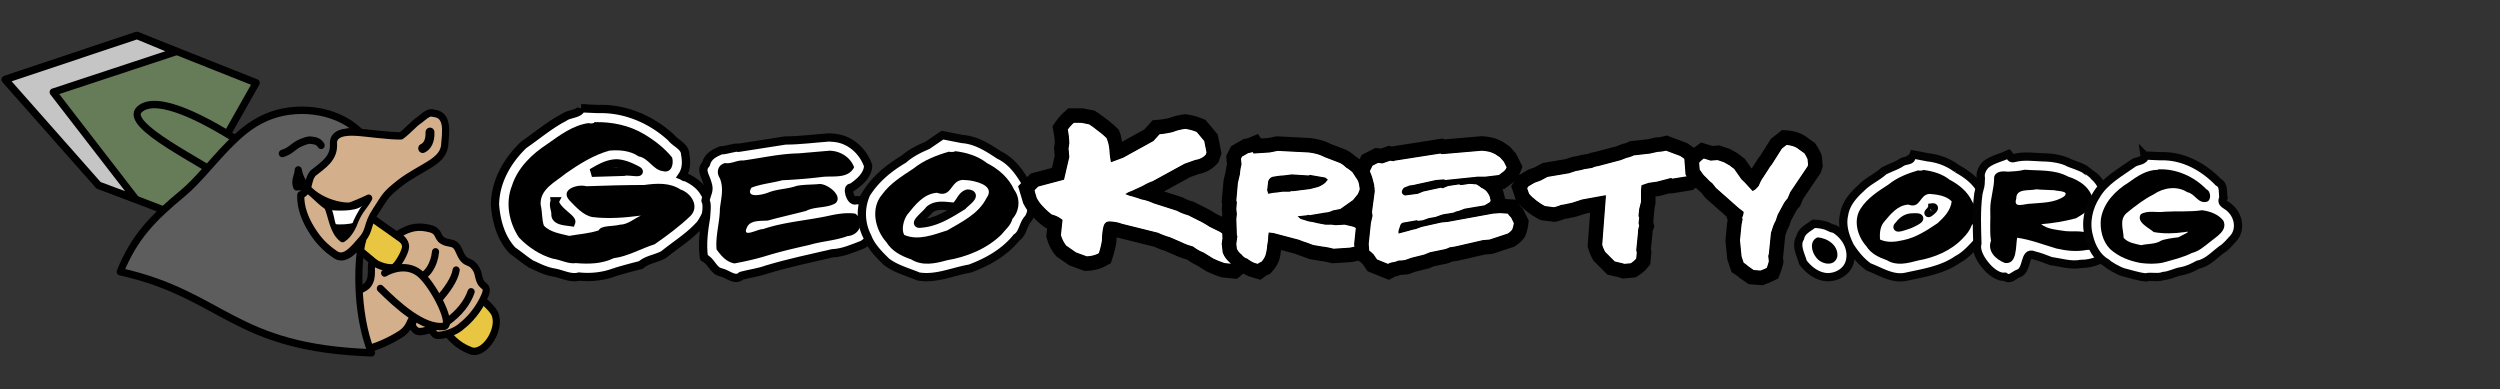 <svg xmlns="http://www.w3.org/2000/svg" width="1233.153" height="191.978" viewBox="0 0 326.272 50.794"><rect x="0" y="0" width="326.272" height="50.794" fill="#333333" stroke="none"/><defs><linearGradient id="a"><stop offset="0" stop-color="#520"/><stop offset="1" stop-color="#b6632c"/></linearGradient><linearGradient id="b"><stop offset="0" stop-color="#ff5959"/><stop offset="1" stop-color="#d90000"/></linearGradient><linearGradient id="c"><stop offset="0" stop-color="#f1dcc5"/><stop offset="1" stop-color="#e9b68b"/></linearGradient><pattern id="d" width="2" height="1" patternTransform="scale(10)" patternUnits="userSpaceOnUse"><path d="M0-.5h1v2H0z" style="fill:#fff"/></pattern></defs><path d="M152.353 228.829c-.312.279-.575.574-.788.886.123.664.189 1.259.197 1.784l-.099.69.099 1.094-.69 2.966-3.371.898-.493.492.296.985c.254.476.55.874.886 1.193.36.386.726.714 1.095.985a3.43 3.43 0 0 1 1.39.701l-.209 1.97a3.89 3.89 0 0 0 .701 1.39l1.28.886 1.39.504c.6-.022 1.125-.16 1.576-.406.197-.607.332-1.165.406-1.674.006-.68.074-1.275.197-1.784.115-.46.378-.69.788-.69.615.023 1.144.124 1.587.296l4.75 1.182c.566.262 1.091.46 1.575.59l1.39.603c.534.262 1.063.46 1.588.59.484.37.944.633 1.378.789l1.292.799c.55.254 1.042.451 1.477.59l.826.082c-.387-.344-.754-.723-.962-1.176l-.124-.275-.131-1.153.087-.646.012.023-.023-.721-.275-.191-1.39-.69a12.007 12.007 0 0 0-1.379-.787l-1.39-.701c-.582-.164-1.075-.361-1.477-.591l-3.076-.985a6.322 6.322 0 0 0-1.576-.504 15.717 15.717 0 0 0-1.587-.492l-.492-.197c.262-.189.525-.32.787-.394l1.49-.69a6.78 6.78 0 0 1 1.28-.602l4.158-2.276 1.39-.493c.583-.09 1.043-.32 1.38-.69l.098-.295-.296-1.488-.984-1.182a6.378 6.378 0 0 0-1.489-.406c-.64.09-1.169.225-1.587.406a11.39 11.39 0 0 1-1.773.295l-.799.887-3.95 2.178-1.588.59a10.14 10.14 0 0 1-.196-1.477 4.807 4.807 0 0 0-.394-1.685c-.402-.386-.8-.718-1.194-.997-.37-.303-.73-.566-1.083-.787l-.985-.197zm93.017 2.884-.611.481-1.298 2.048c-.19.23-.352.46-.484.69l-.886 1.358a7.335 7.335 0 0 0-.345.747 3.372 3.372 0 0 1-.54.553l-.276.136-.886-.964c-.19-.21-.374-.39-.55-.542l-.957-1.367-.62-.472-.738-.414-.825-.275-.898.07-.886-.278a4.15 4.15 0 0 0-.609.553l.07.895.48.68.542.542c.197.223.401.406.611.55l.481.611 3.012 2.668c.223.164.427.32.611.472a1.867 1.867 0 0 1-.205.758l.07.206-.14.678-.205 2.06.205 2.105.276.828c.236.15.442.308.62.472l.689.48.886.07c.302-.111.574-.226.817-.344.118-.309.21-.6.275-.875l-.078-.69.078-.274.278-2.737.263-.817c.105-.283.22-.534.345-.75l.275-.817.82-1.515c.15-.223.308-.427.472-.611l.344-.817 2.254-3.348.07-.214-.07-.739a4.732 4.732 0 0 0-.414-.758l-.678-.484a2.324 2.324 0 0 0-.69-.402 4.177 4.177 0 0 0-.955-.206zm-15.742.748c-.387.098-.748.15-1.083.156l-1.013.226-2.097.237c-.315.151-.627.257-.936.316l-.776.304-2.954.78c-.302.039-.56.116-.776.234l-1.014.16a7.003 7.003 0 0 1-1.083.234l-.936.307-2.798.472-.854.46-.857.316-.777.464-.159.238.238.698c.197.249.403.455.62.62.242.216.474.397.698.54.262.191.523.348.779.473l1.161.148c.341-.079.653-.18.936-.305a5.22 5.22 0 0 0 .854-.159c.354-.059.666-.136.936-.234l.935-.307 3.032-.55h.078v.237l-.472 6.221c.099.342.23.654.394.936l1.24 1.24 1.014.237.237.079.846-.079c.282-.184.519-.393.71-.623l.07-.776-.07-.315.225-2.254c.006-.348.06-.66.16-.935l-.082-.304.082-.858h-.082v-.237l.082-.777.234-.935v-1.24c.006-.354.034-.666.078-.935l.927-.307 1.092-.157 1.793-.472.226.078 1.853-.3-.153-.215-.16-2.076-.527-.362zm-24.03.012-5.04.434h-.217l-.148-.07-5.975.936-.148.07-.432-.07-1.005.354-.582-.067-.718.362-.353.718.283.721.058.214c.04.122.07.244.095.368l.134.498v.287l.07.07-.04.153.023.11-.012.034h.028v.205l-.357 2.668.07.504-.214.944-.287 2.737.07.857c.222.164.415.333.579.51l.434.64 1.437.582c.203-.112.419-.185.648-.218.256-.039.499-.112.721-.217.315 0 .604-.022.866-.07l.788-.283 1.732-.434.719-.296 1.732-.353c.327-.065.614-.164.857-.295.321-.034.61-.08.866-.14l3.455-.796.866-.07 2.384-.787c.23-.15.42-.32.57-.51.112-.288.185-.574.218-.857l-.365-.73a2.902 2.902 0 0 1-.423-.5l-1.013-.07-.936.07-5.908 1.083-.788.07-2.598.578-.788.287c-.322.06-.61.132-.866.218l-1.367.362v-.362l.214-.652c.079-.262.248-.405.504-.431l1.654-.287.214.07.582-.07.788-.284.866-.148.796-.287c.289-.078.552-.128.788-.148l.8-.139c.21-.111.423-.182.64-.214l.796-.295 2.59-.435.718-.431.077-.209-.147-.579a2.96 2.96 0 0 0-.432-.652 2.252 2.252 0 0 0-.651-.431 3.466 3.466 0 0 0-.64-.435l-.866-.069-1.014.148h-.217l-.137-.078-1.448.217-.718.295-.217-.078-2.303.502-.718.295-1.654.217a.548.548 0 0 1-.434-.434.964.964 0 0 1 .287-.58l.718-.286c.328-.034.617-.082.866-.148l2.598-.57 1.005-.079.218.078 4.173-.431h1.014l1.793-.217.579-.434c.197-.151.342-.341.434-.571l-.365-.727-.5-.573-.652-.432a4.637 4.637 0 0 0-.719-.287 6.339 6.339 0 0 0-1.005-.147zm-26.649.022-1.022.206-2.117.139-.14-.206a1.76 1.76 0 0 1-.538.136l-.828.472-.14.278.07.747a5.85 5.85 0 0 0-.196 1.231l-.276 1.162-.205 2.322.07.206-.07.886.07.681-.07.62.07 2.117.066.127-.136 1.022.07.623c.144.315.345.564.607.747.217.296.47.478.76.55.282.23.577.411.885.542l.472.14a2.16 2.16 0 0 1 .484-.276c.262-.289.443-.584.542-.886.124-.46.192-.87.205-1.231.092-.46.14-.87.14-1.231l.066-.472.611.07 3.348.883c.335.144.651.26.953.344l.898.336 1.22.206c.472.059.859.13 1.16.208l.276.07 2.117-.14.594-.118-.028-.377.217-2.074-.298-.159-1.161-.275-1.162.07-.553-.07h-.817l-1.092-.206a6.86 6.86 0 0 0-1.025-.205l-1.092-.336-.402-.345 1.289-.139.069-.066.206.066 2.047-.344c.374-.028.694-.113.956-.264l1.023-.208 1.645-1.162.61-.747c.119-.224.205-.442.264-.654v-.102l-.058-.336a1.615 1.615 0 0 0-.023-.193l-.09-.333a1.757 1.757 0 0 0-.23-.43l-.542-.827a4.77 4.77 0 0 0-.817-.609 3.2 3.2 0 0 0-.825-.61l-1.981-.76a5.002 5.002 0 0 0-1.023-.402 7.457 7.457 0 0 0-1.092-.209zm1.842 3.073 2.187.136.206-.07 1.978.345.344.267-.344.414c-.322.256-.64.439-.956.55l-1.022.266-2.187.276h-.275l-.206.069h-.956c-.453.079-.84.126-1.161.139l-.678.136-.139-.48.14-1.165c.15-.387.422-.589.816-.608.46-.085.846-.133 1.161-.14zm-1.735.33-.886.18.154-.013c.168-.006.451-.045.756-.09zm.539 7.921c-.017.11-.034.22-.045.328l.04-.255zm-.124 1.098c0 .012-.006.022-.006.034a7.039 7.039 0 0 0-.017.136z" style="display:inline;opacity:.824;mix-blend-mode:normal;fill:#fff;fill-opacity:1;stroke-width:.057" transform="translate(-12.206 -212.8)"/><path d="M152.353 228.829c-.312.279-.575.574-.788.886.123.664.189 1.259.197 1.784l-.099.69.099 1.094-.69 2.966-3.371.898-.493.492.296.985c.254.476.55.874.886 1.193.36.386.726.714 1.095.985a3.43 3.43 0 0 1 1.39.701l-.209 1.97a3.89 3.89 0 0 0 .701 1.39l1.28.886 1.39.504c.6-.022 1.125-.16 1.576-.406.197-.607.332-1.165.406-1.674.006-.68.074-1.275.197-1.784.115-.46.378-.69.788-.69.615.023 1.144.124 1.587.296l4.75 1.182c.566.262 1.091.46 1.575.59l1.39.603c.534.262 1.063.46 1.588.59.484.37.944.633 1.378.789l1.292.799c.55.254 1.042.451 1.477.59l.826.082c-.387-.344-.754-.723-.962-1.176l-.124-.275-.131-1.153.087-.646.012.023-.023-.721-.275-.191-1.39-.69a12.007 12.007 0 0 0-1.379-.787l-1.39-.701c-.582-.164-1.075-.361-1.477-.591l-3.076-.985a6.322 6.322 0 0 0-1.576-.504 15.717 15.717 0 0 0-1.587-.492l-.492-.197c.262-.189.525-.32.787-.394l1.49-.69a6.78 6.78 0 0 1 1.28-.602l4.158-2.276 1.39-.493c.583-.09 1.043-.32 1.38-.69l.098-.295-.296-1.488-.984-1.182a6.378 6.378 0 0 0-1.489-.406c-.64.09-1.169.225-1.587.406a11.39 11.39 0 0 1-1.773.295l-.799.887-3.95 2.178-1.588.59a10.14 10.14 0 0 1-.196-1.477 4.807 4.807 0 0 0-.394-1.685c-.402-.386-.8-.718-1.194-.997-.37-.303-.73-.566-1.083-.787l-.985-.197zm93.017 2.884-.611.481-1.298 2.048c-.19.23-.352.46-.484.69l-.886 1.358a7.335 7.335 0 0 0-.345.747 3.372 3.372 0 0 1-.54.553l-.276.136-.886-.964c-.19-.21-.374-.39-.55-.542l-.957-1.367-.62-.472-.738-.414-.825-.275-.898.07-.886-.278a4.15 4.15 0 0 0-.609.553l.07.895.48.68.542.542c.197.223.401.406.611.55l.481.611 3.012 2.668c.223.164.427.32.611.472a1.867 1.867 0 0 1-.205.758l.07.206-.14.678-.205 2.06.205 2.105.276.828c.236.15.442.308.62.472l.689.48.886.07c.302-.111.574-.226.817-.344.118-.309.21-.6.275-.875l-.078-.69.078-.274.278-2.737.263-.817c.105-.283.22-.534.345-.75l.275-.817.82-1.515c.15-.223.308-.427.472-.611l.344-.817 2.254-3.348.07-.214-.07-.739a4.732 4.732 0 0 0-.414-.758l-.678-.484a2.324 2.324 0 0 0-.69-.402 4.177 4.177 0 0 0-.955-.206zm-15.742.748c-.387.098-.748.15-1.083.156l-1.013.226-2.097.237c-.315.151-.627.257-.936.316l-.776.304-2.954.78c-.302.039-.56.116-.776.234l-1.014.16a7.003 7.003 0 0 1-1.083.234l-.936.307-2.798.472-.854.46-.857.316-.777.464-.159.238.238.698c.197.249.403.455.62.62.242.216.474.397.698.54.262.191.523.348.779.473l1.161.148c.341-.079.653-.18.936-.305a5.22 5.22 0 0 0 .854-.159c.354-.059.666-.136.936-.234l.935-.307 3.032-.55h.078v.237l-.472 6.221c.099.342.23.654.394.936l1.24 1.24 1.014.237.237.079.846-.079c.282-.184.519-.393.71-.623l.07-.776-.07-.315.225-2.254c.006-.348.06-.66.16-.935l-.082-.304.082-.858h-.082v-.237l.082-.777.234-.935v-1.24c.006-.354.034-.666.078-.935l.927-.307 1.092-.157 1.793-.472.226.078 1.853-.3-.153-.215-.16-2.076-.527-.362zm-24.03.012-5.04.434h-.217l-.148-.07-5.975.936-.148.07-.432-.07-1.005.354-.582-.067-.718.362-.353.718.283.721.058.214c.04.122.07.244.095.368l.134.498v.287l.07.07-.04.153.023.11-.012.034h.028v.205l-.357 2.668.07.504-.214.944-.287 2.737.07.857c.222.164.415.333.579.51l.434.64 1.437.582c.203-.112.419-.185.648-.218.256-.039.499-.112.721-.217.315 0 .604-.022.866-.07l.788-.283 1.732-.434.719-.296 1.732-.353c.327-.065.614-.164.857-.295.321-.034.61-.08.866-.14l3.455-.796.866-.07 2.384-.787c.23-.15.42-.32.57-.51.112-.288.185-.574.218-.857l-.365-.73a2.902 2.902 0 0 1-.423-.5l-1.013-.07-.936.07-5.908 1.083-.788.07-2.598.578-.788.287c-.322.06-.61.132-.866.218l-1.367.362v-.362l.214-.652c.079-.262.248-.405.504-.431l1.654-.287.214.07.582-.07.788-.284.866-.148.796-.287c.289-.078.552-.128.788-.148l.8-.139c.21-.111.423-.182.64-.214l.796-.295 2.59-.435.718-.431.077-.209-.147-.579a2.96 2.96 0 0 0-.432-.652 2.252 2.252 0 0 0-.651-.431 3.466 3.466 0 0 0-.64-.435l-.866-.069-1.014.148h-.217l-.137-.078-1.448.217-.718.295-.217-.078-2.303.502-.718.295-1.654.217a.548.548 0 0 1-.434-.434.964.964 0 0 1 .287-.58l.718-.286c.328-.034.617-.082.866-.148l2.598-.57 1.005-.079.218.078 4.173-.431h1.014l1.793-.217.579-.434c.197-.151.342-.341.434-.571l-.365-.727-.5-.573-.652-.432a4.637 4.637 0 0 0-.719-.287 6.339 6.339 0 0 0-1.005-.147zm-26.649.022-1.022.206-2.117.139-.14-.206a1.76 1.76 0 0 1-.538.136l-.828.472-.14.278.07.747a5.85 5.85 0 0 0-.196 1.231l-.276 1.162-.205 2.322.07.206-.07.886.07.681-.07.62.07 2.117.066.127-.136 1.022.07.623c.144.315.345.564.607.747.217.296.47.478.76.55.282.23.577.411.885.542l.472.14a2.16 2.16 0 0 1 .484-.276c.262-.289.443-.584.542-.886.124-.46.192-.87.205-1.231.092-.46.14-.87.14-1.231l.066-.472.611.07 3.348.883c.335.144.651.26.953.344l.898.336 1.22.206c.472.059.859.13 1.16.208l.276.07 2.117-.14.594-.118-.028-.377.217-2.074-.298-.159-1.161-.275-1.162.07-.553-.07h-.817l-1.092-.206a6.86 6.86 0 0 0-1.025-.205l-1.092-.336-.402-.345 1.289-.139.069-.066.206.066 2.047-.344c.374-.028.694-.113.956-.264l1.023-.208 1.645-1.162.61-.747c.119-.224.205-.442.264-.654v-.102l-.058-.336a1.615 1.615 0 0 0-.023-.193l-.09-.333a1.757 1.757 0 0 0-.23-.43l-.542-.827a4.77 4.77 0 0 0-.817-.609 3.2 3.2 0 0 0-.825-.61l-1.981-.76a5.002 5.002 0 0 0-1.023-.402 7.457 7.457 0 0 0-1.092-.209zm1.842 3.073 2.187.136.206-.07 1.978.345.344.267-.344.414c-.322.256-.64.439-.956.55l-1.022.266-2.187.276h-.275l-.206.069h-.956c-.453.079-.84.126-1.161.139l-.678.136-.139-.48.14-1.165c.15-.387.422-.589.816-.608.46-.085.846-.133 1.161-.14zm-1.735.33-.886.18.154-.013c.168-.006.451-.045.756-.09zm.539 7.921c-.017.11-.034.22-.045.328l.04-.255zm-.124 1.098c0 .012-.006.022-.006.034a7.039 7.039 0 0 0-.017.136z" style="display:inline;opacity:.824;mix-blend-mode:normal;fill:#fff;fill-opacity:1;stroke-width:.057" transform="translate(-12.206 -212.8)"/><path d="M152.353 228.829c-.312.279-.575.574-.788.886.123.664.189 1.259.197 1.784l-.099.69.099 1.094-.69 2.966-3.371.898-.493.492.296.985c.254.476.55.874.886 1.193.36.386.726.714 1.095.985a3.43 3.43 0 0 1 1.39.701l-.209 1.97a3.89 3.89 0 0 0 .701 1.39l1.28.886 1.39.504c.6-.022 1.125-.16 1.576-.406.197-.607.332-1.165.406-1.674.006-.68.074-1.275.197-1.784.115-.46.378-.69.788-.69.615.023 1.144.124 1.587.296l4.75 1.182c.566.262 1.091.46 1.575.59l1.39.603c.534.262 1.063.46 1.588.59.484.37.944.633 1.378.789l1.292.799c.55.254 1.042.451 1.477.59l.826.082c-.387-.344-.754-.723-.962-1.176l-.124-.275-.131-1.153.087-.646.012.023-.023-.721-.275-.191-1.39-.69a12.007 12.007 0 0 0-1.379-.787l-1.39-.701c-.582-.164-1.075-.361-1.477-.591l-3.076-.985a6.322 6.322 0 0 0-1.576-.504 15.717 15.717 0 0 0-1.587-.492l-.492-.197c.262-.189.525-.32.787-.394l1.49-.69a6.78 6.78 0 0 1 1.28-.602l4.158-2.276 1.39-.493c.583-.09 1.043-.32 1.38-.69l.098-.295-.296-1.488-.984-1.182a6.378 6.378 0 0 0-1.489-.406c-.64.09-1.169.225-1.587.406a11.39 11.39 0 0 1-1.773.295l-.799.887-3.95 2.178-1.588.59a10.14 10.14 0 0 1-.196-1.477 4.807 4.807 0 0 0-.394-1.685c-.402-.386-.8-.718-1.194-.997-.37-.303-.73-.566-1.083-.787l-.985-.197zm93.017 2.884-.611.481-1.298 2.048c-.19.23-.352.46-.484.69l-.886 1.358a7.335 7.335 0 0 0-.345.747 3.372 3.372 0 0 1-.54.553l-.276.136-.886-.964c-.19-.21-.374-.39-.55-.542l-.957-1.367-.62-.472-.738-.414-.825-.275-.898.07-.886-.278a4.15 4.15 0 0 0-.609.553l.07.895.48.68.542.542c.197.223.401.406.611.55l.481.611 3.012 2.668c.223.164.427.32.611.472a1.867 1.867 0 0 1-.205.758l.07.206-.14.678-.205 2.06.205 2.105.276.828c.236.15.442.308.62.472l.689.48.886.07c.302-.111.574-.226.817-.344.118-.309.21-.6.275-.875l-.078-.69.078-.274.278-2.737.263-.817c.105-.283.22-.534.345-.75l.275-.817.82-1.515c.15-.223.308-.427.472-.611l.344-.817 2.254-3.348.07-.214-.07-.739a4.732 4.732 0 0 0-.414-.758l-.678-.484a2.324 2.324 0 0 0-.69-.402 4.177 4.177 0 0 0-.955-.206zm-15.742.748c-.387.098-.748.15-1.083.156l-1.013.226-2.097.237c-.315.151-.627.257-.936.316l-.776.304-2.954.78c-.302.039-.56.116-.776.234l-1.014.16a7.003 7.003 0 0 1-1.083.234l-.936.307-2.798.472-.854.46-.857.316-.777.464-.159.238.238.698c.197.249.403.455.62.62.242.216.474.397.698.54.262.191.523.348.779.473l1.161.148c.341-.079.653-.18.936-.305a5.22 5.22 0 0 0 .854-.159c.354-.059.666-.136.936-.234l.935-.307 3.032-.55h.078v.237l-.472 6.221c.099.342.23.654.394.936l1.24 1.24 1.014.237.237.079.846-.079c.282-.184.519-.393.71-.623l.07-.776-.07-.315.225-2.254c.006-.348.06-.66.16-.935l-.082-.304.082-.858h-.082v-.237l.082-.777.234-.935v-1.24c.006-.354.034-.666.078-.935l.927-.307 1.092-.157 1.793-.472.226.078 1.853-.3-.153-.215-.16-2.076-.527-.362zm-24.03.012-5.04.434h-.217l-.148-.07-5.975.936-.148.07-.432-.07-1.005.354-.582-.067-.718.362-.353.718.283.721.058.214c.04.122.07.244.095.368l.134.498v.287l.07.07-.04.153.023.11-.012.034h.028v.205l-.357 2.668.07.504-.214.944-.287 2.737.07.857c.222.164.415.333.579.51l.434.64 1.437.582c.203-.112.419-.185.648-.218.256-.039.499-.112.721-.217.315 0 .604-.022.866-.07l.788-.283 1.732-.434.719-.296 1.732-.353c.327-.065.614-.164.857-.295.321-.034.61-.08.866-.14l3.455-.796.866-.07 2.384-.787c.23-.15.42-.32.57-.51.112-.288.185-.574.218-.857l-.365-.73a2.902 2.902 0 0 1-.423-.5l-1.013-.07-.936.07-5.908 1.083-.788.07-2.598.578-.788.287c-.322.06-.61.132-.866.218l-1.367.362v-.362l.214-.652c.079-.262.248-.405.504-.431l1.654-.287.214.07.582-.07.788-.284.866-.148.796-.287c.289-.078.552-.128.788-.148l.8-.139c.21-.111.423-.182.64-.214l.796-.295 2.59-.435.718-.431.077-.209-.147-.579a2.96 2.96 0 0 0-.432-.652 2.252 2.252 0 0 0-.651-.431 3.466 3.466 0 0 0-.64-.435l-.866-.069-1.014.148h-.217l-.137-.078-1.448.217-.718.295-.217-.078-2.303.502-.718.295-1.654.217a.548.548 0 0 1-.434-.434.964.964 0 0 1 .287-.58l.718-.286c.328-.034.617-.082.866-.148l2.598-.57 1.005-.079.218.078 4.173-.431h1.014l1.793-.217.579-.434c.197-.151.342-.341.434-.571l-.365-.727-.5-.573-.652-.432a4.637 4.637 0 0 0-.719-.287 6.339 6.339 0 0 0-1.005-.147zm-26.649.022-1.022.206-2.117.139-.14-.206a1.76 1.76 0 0 1-.538.136l-.828.472-.14.278.07.747a5.85 5.85 0 0 0-.196 1.231l-.276 1.162-.205 2.322.07.206-.07.886.07.681-.07.62.07 2.117.066.127-.136 1.022.07.623c.144.315.345.564.607.747.217.296.47.478.76.55.282.23.577.411.885.542l.472.14a2.16 2.16 0 0 1 .484-.276c.262-.289.443-.584.542-.886.124-.46.192-.87.205-1.231.092-.46.14-.87.14-1.231l.066-.472.611.07 3.348.883c.335.144.651.26.953.344l.898.336 1.22.206c.472.059.859.13 1.16.208l.276.07 2.117-.14.594-.118-.028-.377.217-2.074-.298-.159-1.161-.275-1.162.07-.553-.07h-.817l-1.092-.206a6.86 6.86 0 0 0-1.025-.205l-1.092-.336-.402-.345 1.289-.139.069-.066.206.066 2.047-.344c.374-.028.694-.113.956-.264l1.023-.208 1.645-1.162.61-.747c.119-.224.205-.442.264-.654v-.102l-.058-.336a1.615 1.615 0 0 0-.023-.193l-.09-.333a1.757 1.757 0 0 0-.23-.43l-.542-.827a4.77 4.77 0 0 0-.817-.609 3.2 3.2 0 0 0-.825-.61l-1.981-.76a5.002 5.002 0 0 0-1.023-.402 7.457 7.457 0 0 0-1.092-.209zm1.842 3.073 2.187.136.206-.07 1.978.345.344.267-.344.414c-.322.256-.64.439-.956.55l-1.022.266-2.187.276h-.275l-.206.069h-.956c-.453.079-.84.126-1.161.139l-.678.136-.139-.48.14-1.165c.15-.387.422-.589.816-.608.46-.085.846-.133 1.161-.14zm-1.735.33-.886.18.154-.013c.168-.006.451-.045.756-.09zm.539 7.921c-.017.11-.034.22-.045.328l.04-.255zm-.124 1.098c0 .012-.006.022-.006.034a7.039 7.039 0 0 0-.017.136z" style="display:inline;opacity:.824;mix-blend-mode:normal;fill:#fff;fill-opacity:1;stroke-width:.057" transform="translate(-12.206 -212.8)"/><path d="M152.353 228.829c-.312.279-.575.574-.788.886.123.664.189 1.259.197 1.784l-.099.69.099 1.094-.69 2.966-3.371.898-.493.492.296.985c.254.476.55.874.886 1.193.36.386.726.714 1.095.985a3.43 3.43 0 0 1 1.39.701l-.209 1.97a3.89 3.89 0 0 0 .701 1.39l1.28.886 1.39.504c.6-.022 1.125-.16 1.576-.406.197-.607.332-1.165.406-1.674.006-.68.074-1.275.197-1.784.115-.46.378-.69.788-.69.615.023 1.144.124 1.587.296l4.75 1.182c.566.262 1.091.46 1.575.59l1.39.603c.534.262 1.063.46 1.588.59.484.37.944.633 1.378.789l1.292.799c.55.254 1.042.451 1.477.59l.826.082c-.387-.344-.754-.723-.962-1.176l-.124-.275-.131-1.153.087-.646.012.023-.023-.721-.275-.191-1.39-.69a12.007 12.007 0 0 0-1.379-.787l-1.39-.701c-.582-.164-1.075-.361-1.477-.591l-3.076-.985a6.322 6.322 0 0 0-1.576-.504 15.717 15.717 0 0 0-1.587-.492l-.492-.197c.262-.189.525-.32.787-.394l1.49-.69a6.78 6.78 0 0 1 1.28-.602l4.158-2.276 1.39-.493c.583-.09 1.043-.32 1.38-.69l.098-.295-.296-1.488-.984-1.182a6.378 6.378 0 0 0-1.489-.406c-.64.09-1.169.225-1.587.406a11.39 11.39 0 0 1-1.773.295l-.799.887-3.95 2.178-1.588.59a10.14 10.14 0 0 1-.196-1.477 4.807 4.807 0 0 0-.394-1.685c-.402-.386-.8-.718-1.194-.997-.37-.303-.73-.566-1.083-.787l-.985-.197zm93.017 2.884-.611.481-1.298 2.048c-.19.23-.352.46-.484.69l-.886 1.358a7.335 7.335 0 0 0-.345.747 3.372 3.372 0 0 1-.54.553l-.276.136-.886-.964c-.19-.21-.374-.39-.55-.542l-.957-1.367-.62-.472-.738-.414-.825-.275-.898.07-.886-.278a4.15 4.15 0 0 0-.609.553l.07.895.48.68.542.542c.197.223.401.406.611.55l.481.611 3.012 2.668c.223.164.427.32.611.472a1.867 1.867 0 0 1-.205.758l.07.206-.14.678-.205 2.06.205 2.105.276.828c.236.15.442.308.62.472l.689.48.886.07c.302-.111.574-.226.817-.344.118-.309.21-.6.275-.875l-.078-.69.078-.274.278-2.737.263-.817c.105-.283.22-.534.345-.75l.275-.817.82-1.515c.15-.223.308-.427.472-.611l.344-.817 2.254-3.348.07-.214-.07-.739a4.732 4.732 0 0 0-.414-.758l-.678-.484a2.324 2.324 0 0 0-.69-.402 4.177 4.177 0 0 0-.955-.206zm-15.742.748c-.387.098-.748.15-1.083.156l-1.013.226-2.097.237c-.315.151-.627.257-.936.316l-.776.304-2.954.78c-.302.039-.56.116-.776.234l-1.014.16a7.003 7.003 0 0 1-1.083.234l-.936.307-2.798.472-.854.46-.857.316-.777.464-.159.238.238.698c.197.249.403.455.62.62.242.216.474.397.698.54.262.191.523.348.779.473l1.161.148c.341-.079.653-.18.936-.305a5.22 5.22 0 0 0 .854-.159c.354-.059.666-.136.936-.234l.935-.307 3.032-.55h.078v.237l-.472 6.221c.099.342.23.654.394.936l1.24 1.24 1.014.237.237.079.846-.079c.282-.184.519-.393.71-.623l.07-.776-.07-.315.225-2.254c.006-.348.06-.66.16-.935l-.082-.304.082-.858h-.082v-.237l.082-.777.234-.935v-1.24c.006-.354.034-.666.078-.935l.927-.307 1.092-.157 1.793-.472.226.078 1.853-.3-.153-.215-.16-2.076-.527-.362zm-24.03.012-5.04.434h-.217l-.148-.07-5.975.936-.148.07-.432-.07-1.005.354-.582-.067-.718.362-.353.718.283.721.058.214c.04.122.07.244.095.368l.134.498v.287l.07.07-.04.153.023.11-.012.034h.028v.205l-.357 2.668.07.504-.214.944-.287 2.737.07.857c.222.164.415.333.579.51l.434.64 1.437.582c.203-.112.419-.185.648-.218.256-.039.499-.112.721-.217.315 0 .604-.022.866-.07l.788-.283 1.732-.434.719-.296 1.732-.353c.327-.065.614-.164.857-.295.321-.034.61-.08.866-.14l3.455-.796.866-.07 2.384-.787c.23-.15.42-.32.57-.51.112-.288.185-.574.218-.857l-.365-.73a2.902 2.902 0 0 1-.423-.5l-1.013-.07-.936.07-5.908 1.083-.788.07-2.598.578-.788.287c-.322.06-.61.132-.866.218l-1.367.362v-.362l.214-.652c.079-.262.248-.405.504-.431l1.654-.287.214.07.582-.07.788-.284.866-.148.796-.287c.289-.078.552-.128.788-.148l.8-.139c.21-.111.423-.182.64-.214l.796-.295 2.59-.435.718-.431.077-.209-.147-.579a2.96 2.96 0 0 0-.432-.652 2.252 2.252 0 0 0-.651-.431 3.466 3.466 0 0 0-.64-.435l-.866-.069-1.014.148h-.217l-.137-.078-1.448.217-.718.295-.217-.078-2.303.502-.718.295-1.654.217a.548.548 0 0 1-.434-.434.964.964 0 0 1 .287-.58l.718-.286c.328-.034.617-.082.866-.148l2.598-.57 1.005-.079.218.078 4.173-.431h1.014l1.793-.217.579-.434c.197-.151.342-.341.434-.571l-.365-.727-.5-.573-.652-.432a4.637 4.637 0 0 0-.719-.287 6.339 6.339 0 0 0-1.005-.147zm-26.649.022-1.022.206-2.117.139-.14-.206a1.76 1.76 0 0 1-.538.136l-.828.472-.14.278.07.747a5.85 5.85 0 0 0-.196 1.231l-.276 1.162-.205 2.322.07.206-.07.886.07.681-.07.62.07 2.117.066.127-.136 1.022.07.623c.144.315.345.564.607.747.217.296.47.478.76.55.282.23.577.411.885.542l.472.14a2.16 2.16 0 0 1 .484-.276c.262-.289.443-.584.542-.886.124-.46.192-.87.205-1.231.092-.46.14-.87.14-1.231l.066-.472.611.07 3.348.883c.335.144.651.26.953.344l.898.336 1.22.206c.472.059.859.13 1.16.208l.276.07 2.117-.14.594-.118-.028-.377.217-2.074-.298-.159-1.161-.275-1.162.07-.553-.07h-.817l-1.092-.206a6.86 6.86 0 0 0-1.025-.205l-1.092-.336-.402-.345 1.289-.139.069-.066.206.066 2.047-.344c.374-.028.694-.113.956-.264l1.023-.208 1.645-1.162.61-.747c.119-.224.205-.442.264-.654v-.102l-.058-.336a1.615 1.615 0 0 0-.023-.193l-.09-.333a1.757 1.757 0 0 0-.23-.43l-.542-.827a4.77 4.77 0 0 0-.817-.609 3.2 3.2 0 0 0-.825-.61l-1.981-.76a5.002 5.002 0 0 0-1.023-.402 7.457 7.457 0 0 0-1.092-.209zm1.842 3.073 2.187.136.206-.07 1.978.345.344.267-.344.414c-.322.256-.64.439-.956.55l-1.022.266-2.187.276h-.275l-.206.069h-.956c-.453.079-.84.126-1.161.139l-.678.136-.139-.48.14-1.165c.15-.387.422-.589.816-.608.46-.085.846-.133 1.161-.14zm-1.735.33-.886.18.154-.013c.168-.006.451-.045.756-.09zm.539 7.921c-.017.11-.034.22-.045.328l.04-.255zm-.124 1.098c0 .012-.006.022-.006.034a7.039 7.039 0 0 0-.017.136z" style="display:inline;opacity:.824;mix-blend-mode:normal;fill:#fff;fill-opacity:1;stroke-width:.057" transform="translate(-12.206 -212.8)"/><path d="M152.353 228.829c-.312.279-.575.574-.788.886.123.664.189 1.259.197 1.784l-.099.69.099 1.094-.69 2.966-3.371.898-.493.492.296.985c.254.476.55.874.886 1.193.36.386.726.714 1.095.985a3.43 3.43 0 0 1 1.39.701l-.209 1.97a3.89 3.89 0 0 0 .701 1.39l1.28.886 1.39.504c.6-.022 1.125-.16 1.576-.406.197-.607.332-1.165.406-1.674.006-.68.074-1.275.197-1.784.115-.46.378-.69.788-.69.615.023 1.144.124 1.587.296l4.75 1.182c.566.262 1.091.46 1.575.59l1.39.603c.534.262 1.063.46 1.588.59.484.37.944.633 1.378.789l1.292.799c.55.254 1.042.451 1.477.59l.826.082c-.387-.344-.754-.723-.962-1.176l-.124-.275-.131-1.153.087-.646.012.023-.023-.721-.275-.191-1.39-.69a12.007 12.007 0 0 0-1.379-.787l-1.39-.701c-.582-.164-1.075-.361-1.477-.591l-3.076-.985a6.322 6.322 0 0 0-1.576-.504 15.717 15.717 0 0 0-1.587-.492l-.492-.197c.262-.189.525-.32.787-.394l1.49-.69a6.78 6.78 0 0 1 1.28-.602l4.158-2.276 1.39-.493c.583-.09 1.043-.32 1.38-.69l.098-.295-.296-1.488-.984-1.182a6.378 6.378 0 0 0-1.489-.406c-.64.09-1.169.225-1.587.406a11.39 11.39 0 0 1-1.773.295l-.799.887-3.95 2.178-1.588.59a10.14 10.14 0 0 1-.196-1.477 4.807 4.807 0 0 0-.394-1.685c-.402-.386-.8-.718-1.194-.997-.37-.303-.73-.566-1.083-.787l-.985-.197zm93.017 2.884-.611.481-1.298 2.048c-.19.23-.352.46-.484.69l-.886 1.358a7.335 7.335 0 0 0-.345.747 3.372 3.372 0 0 1-.54.553l-.276.136-.886-.964c-.19-.21-.374-.39-.55-.542l-.957-1.367-.62-.472-.738-.414-.825-.275-.898.07-.886-.278a4.15 4.15 0 0 0-.609.553l.07.895.48.68.542.542c.197.223.401.406.611.55l.481.611 3.012 2.668c.223.164.427.32.611.472a1.867 1.867 0 0 1-.205.758l.07.206-.14.678-.205 2.06.205 2.105.276.828c.236.15.442.308.62.472l.689.48.886.07c.302-.111.574-.226.817-.344.118-.309.21-.6.275-.875l-.078-.69.078-.274.278-2.737.263-.817c.105-.283.22-.534.345-.75l.275-.817.82-1.515c.15-.223.308-.427.472-.611l.344-.817 2.254-3.348.07-.214-.07-.739a4.732 4.732 0 0 0-.414-.758l-.678-.484a2.324 2.324 0 0 0-.69-.402 4.177 4.177 0 0 0-.955-.206zm-15.742.748c-.387.098-.748.15-1.083.156l-1.013.226-2.097.237c-.315.151-.627.257-.936.316l-.776.304-2.954.78c-.302.039-.56.116-.776.234l-1.014.16a7.003 7.003 0 0 1-1.083.234l-.936.307-2.798.472-.854.46-.857.316-.777.464-.159.238.238.698c.197.249.403.455.62.62.242.216.474.397.698.54.262.191.523.348.779.473l1.161.148c.341-.079.653-.18.936-.305a5.22 5.22 0 0 0 .854-.159c.354-.059.666-.136.936-.234l.935-.307 3.032-.55h.078v.237l-.472 6.221c.099.342.23.654.394.936l1.24 1.24 1.014.237.237.079.846-.079c.282-.184.519-.393.71-.623l.07-.776-.07-.315.225-2.254c.006-.348.06-.66.16-.935l-.082-.304.082-.858h-.082v-.237l.082-.777.234-.935v-1.24c.006-.354.034-.666.078-.935l.927-.307 1.092-.157 1.793-.472.226.078 1.853-.3-.153-.215-.16-2.076-.527-.362zm-24.03.012-5.04.434h-.217l-.148-.07-5.975.936-.148.07-.432-.07-1.005.354-.582-.067-.718.362-.353.718.283.721.058.214c.04.122.07.244.095.368l.134.498v.287l.07.07-.04.153.023.11-.012.034h.028v.205l-.357 2.668.07.504-.214.944-.287 2.737.07.857c.222.164.415.333.579.51l.434.64 1.437.582c.203-.112.419-.185.648-.218.256-.039.499-.112.721-.217.315 0 .604-.022.866-.07l.788-.283 1.732-.434.719-.296 1.732-.353c.327-.065.614-.164.857-.295.321-.034.61-.08.866-.14l3.455-.796.866-.07 2.384-.787c.23-.15.42-.32.57-.51.112-.288.185-.574.218-.857l-.365-.73a2.902 2.902 0 0 1-.423-.5l-1.013-.07-.936.07-5.908 1.083-.788.07-2.598.578-.788.287c-.322.06-.61.132-.866.218l-1.367.362v-.362l.214-.652c.079-.262.248-.405.504-.431l1.654-.287.214.07.582-.07.788-.284.866-.148.796-.287c.289-.078.552-.128.788-.148l.8-.139c.21-.111.423-.182.64-.214l.796-.295 2.59-.435.718-.431.077-.209-.147-.579a2.96 2.96 0 0 0-.432-.652 2.252 2.252 0 0 0-.651-.431 3.466 3.466 0 0 0-.64-.435l-.866-.069-1.014.148h-.217l-.137-.078-1.448.217-.718.295-.217-.078-2.303.502-.718.295-1.654.217a.548.548 0 0 1-.434-.434.964.964 0 0 1 .287-.58l.718-.286c.328-.034.617-.082.866-.148l2.598-.57 1.005-.079.218.078 4.173-.431h1.014l1.793-.217.579-.434c.197-.151.342-.341.434-.571l-.365-.727-.5-.573-.652-.432a4.637 4.637 0 0 0-.719-.287 6.339 6.339 0 0 0-1.005-.147zm-26.649.022-1.022.206-2.117.139-.14-.206a1.76 1.76 0 0 1-.538.136l-.828.472-.14.278.07.747a5.85 5.85 0 0 0-.196 1.231l-.276 1.162-.205 2.322.07.206-.07.886.07.681-.07.62.07 2.117.066.127-.136 1.022.07.623c.144.315.345.564.607.747.217.296.47.478.76.55.282.23.577.411.885.542l.472.14a2.16 2.16 0 0 1 .484-.276c.262-.289.443-.584.542-.886.124-.46.192-.87.205-1.231.092-.46.14-.87.14-1.231l.066-.472.611.07 3.348.883c.335.144.651.26.953.344l.898.336 1.22.206c.472.059.859.13 1.16.208l.276.07 2.117-.14.594-.118-.028-.377.217-2.074-.298-.159-1.161-.275-1.162.07-.553-.07h-.817l-1.092-.206a6.86 6.86 0 0 0-1.025-.205l-1.092-.336-.402-.345 1.289-.139.069-.066.206.066 2.047-.344c.374-.028.694-.113.956-.264l1.023-.208 1.645-1.162.61-.747c.119-.224.205-.442.264-.654v-.102l-.058-.336a1.615 1.615 0 0 0-.023-.193l-.09-.333a1.757 1.757 0 0 0-.23-.43l-.542-.827a4.77 4.77 0 0 0-.817-.609 3.2 3.2 0 0 0-.825-.61l-1.981-.76a5.002 5.002 0 0 0-1.023-.402 7.457 7.457 0 0 0-1.092-.209zm1.842 3.073 2.187.136.206-.07 1.978.345.344.267-.344.414c-.322.256-.64.439-.956.55l-1.022.266-2.187.276h-.275l-.206.069h-.956c-.453.079-.84.126-1.161.139l-.678.136-.139-.48.14-1.165c.15-.387.422-.589.816-.608.46-.085.846-.133 1.161-.14zm-1.735.33-.886.18.154-.013c.168-.006.451-.045.756-.09zm.539 7.921c-.017.11-.034.22-.045.328l.04-.255zm-.124 1.098c0 .012-.006.022-.006.034a7.039 7.039 0 0 0-.017.136z" style="display:inline;opacity:.824;mix-blend-mode:normal;fill:#fff;fill-opacity:1;stroke-width:.057" transform="translate(-12.206 -212.8)"/><path d="M152.353 228.829c-.312.279-.575.574-.788.886.123.664.189 1.259.197 1.784l-.099.69.099 1.094-.69 2.966-3.371.898-.493.492.296.985c.254.476.55.874.886 1.193.36.386.726.714 1.095.985a3.43 3.43 0 0 1 1.39.701l-.209 1.97a3.89 3.89 0 0 0 .701 1.39l1.28.886 1.39.504c.6-.022 1.125-.16 1.576-.406.197-.607.332-1.165.406-1.674.006-.68.074-1.275.197-1.784.115-.46.378-.69.788-.69.615.023 1.144.124 1.587.296l4.75 1.182c.566.262 1.091.46 1.575.59l1.39.603c.534.262 1.063.46 1.588.59.484.37.944.633 1.378.789l1.292.799c.55.254 1.042.451 1.477.59l.826.082c-.387-.344-.754-.723-.962-1.176l-.124-.275-.131-1.153.087-.646.012.023-.023-.721-.275-.191-1.39-.69a12.007 12.007 0 0 0-1.379-.787l-1.39-.701c-.582-.164-1.075-.361-1.477-.591l-3.076-.985a6.322 6.322 0 0 0-1.576-.504 15.717 15.717 0 0 0-1.587-.492l-.492-.197c.262-.189.525-.32.787-.394l1.49-.69a6.78 6.78 0 0 1 1.28-.602l4.158-2.276 1.39-.493c.583-.09 1.043-.32 1.38-.69l.098-.295-.296-1.488-.984-1.182a6.378 6.378 0 0 0-1.489-.406c-.64.09-1.169.225-1.587.406a11.39 11.39 0 0 1-1.773.295l-.799.887-3.95 2.178-1.588.59a10.14 10.14 0 0 1-.196-1.477 4.807 4.807 0 0 0-.394-1.685c-.402-.386-.8-.718-1.194-.997-.37-.303-.73-.566-1.083-.787l-.985-.197zm93.017 2.884-.611.481-1.298 2.048c-.19.23-.352.46-.484.69l-.886 1.358a7.335 7.335 0 0 0-.345.747 3.372 3.372 0 0 1-.54.553l-.276.136-.886-.964c-.19-.21-.374-.39-.55-.542l-.957-1.367-.62-.472-.738-.414-.825-.275-.898.07-.886-.278a4.15 4.15 0 0 0-.609.553l.07.895.48.68.542.542c.197.223.401.406.611.55l.481.611 3.012 2.668c.223.164.427.32.611.472a1.867 1.867 0 0 1-.205.758l.07.206-.14.678-.205 2.06.205 2.105.276.828c.236.15.442.308.62.472l.689.48.886.07c.302-.111.574-.226.817-.344.118-.309.21-.6.275-.875l-.078-.69.078-.274.278-2.737.263-.817c.105-.283.22-.534.345-.75l.275-.817.82-1.515c.15-.223.308-.427.472-.611l.344-.817 2.254-3.348.07-.214-.07-.739a4.732 4.732 0 0 0-.414-.758l-.678-.484a2.324 2.324 0 0 0-.69-.402 4.177 4.177 0 0 0-.955-.206zm-15.742.748c-.387.098-.748.15-1.083.156l-1.013.226-2.097.237c-.315.151-.627.257-.936.316l-.776.304-2.954.78c-.302.039-.56.116-.776.234l-1.014.16a7.003 7.003 0 0 1-1.083.234l-.936.307-2.798.472-.854.46-.857.316-.777.464-.159.238.238.698c.197.249.403.455.62.62.242.216.474.397.698.54.262.191.523.348.779.473l1.161.148c.341-.079.653-.18.936-.305a5.22 5.22 0 0 0 .854-.159c.354-.059.666-.136.936-.234l.935-.307 3.032-.55h.078v.237l-.472 6.221c.099.342.23.654.394.936l1.24 1.24 1.014.237.237.079.846-.079c.282-.184.519-.393.71-.623l.07-.776-.07-.315.225-2.254c.006-.348.06-.66.16-.935l-.082-.304.082-.858h-.082v-.237l.082-.777.234-.935v-1.24c.006-.354.034-.666.078-.935l.927-.307 1.092-.157 1.793-.472.226.078 1.853-.3-.153-.215-.16-2.076-.527-.362zm-24.03.012-5.04.434h-.217l-.148-.07-5.975.936-.148.07-.432-.07-1.005.354-.582-.067-.718.362-.353.718.283.721.058.214c.04.122.07.244.095.368l.134.498v.287l.07.07-.04.153.023.11-.012.034h.028v.205l-.357 2.668.07.504-.214.944-.287 2.737.07.857c.222.164.415.333.579.51l.434.64 1.437.582c.203-.112.419-.185.648-.218.256-.039.499-.112.721-.217.315 0 .604-.022.866-.07l.788-.283 1.732-.434.719-.296 1.732-.353c.327-.065.614-.164.857-.295.321-.034.61-.08.866-.14l3.455-.796.866-.07 2.384-.787c.23-.15.42-.32.57-.51.112-.288.185-.574.218-.857l-.365-.73a2.902 2.902 0 0 1-.423-.5l-1.013-.07-.936.07-5.908 1.083-.788.07-2.598.578-.788.287c-.322.06-.61.132-.866.218l-1.367.362v-.362l.214-.652c.079-.262.248-.405.504-.431l1.654-.287.214.07.582-.07.788-.284.866-.148.796-.287c.289-.078.552-.128.788-.148l.8-.139c.21-.111.423-.182.64-.214l.796-.295 2.59-.435.718-.431.077-.209-.147-.579a2.96 2.96 0 0 0-.432-.652 2.252 2.252 0 0 0-.651-.431 3.466 3.466 0 0 0-.64-.435l-.866-.069-1.014.148h-.217l-.137-.078-1.448.217-.718.295-.217-.078-2.303.502-.718.295-1.654.217a.548.548 0 0 1-.434-.434.964.964 0 0 1 .287-.58l.718-.286c.328-.034.617-.082.866-.148l2.598-.57 1.005-.079.218.078 4.173-.431h1.014l1.793-.217.579-.434c.197-.151.342-.341.434-.571l-.365-.727-.5-.573-.652-.432a4.637 4.637 0 0 0-.719-.287 6.339 6.339 0 0 0-1.005-.147zm-26.649.022-1.022.206-2.117.139-.14-.206a1.76 1.76 0 0 1-.538.136l-.828.472-.14.278.07.747a5.85 5.85 0 0 0-.196 1.231l-.276 1.162-.205 2.322.07.206-.07.886.07.681-.07.62.07 2.117.066.127-.136 1.022.07.623c.144.315.345.564.607.747.217.296.47.478.76.55.282.23.577.411.885.542l.472.14a2.16 2.16 0 0 1 .484-.276c.262-.289.443-.584.542-.886.124-.46.192-.87.205-1.231.092-.46.14-.87.14-1.231l.066-.472.611.07 3.348.883c.335.144.651.26.953.344l.898.336 1.22.206c.472.059.859.13 1.16.208l.276.07 2.117-.14.594-.118-.028-.377.217-2.074-.298-.159-1.161-.275-1.162.07-.553-.07h-.817l-1.092-.206a6.86 6.86 0 0 0-1.025-.205l-1.092-.336-.402-.345 1.289-.139.069-.066.206.066 2.047-.344c.374-.028.694-.113.956-.264l1.023-.208 1.645-1.162.61-.747c.119-.224.205-.442.264-.654v-.102l-.058-.336a1.615 1.615 0 0 0-.023-.193l-.09-.333a1.757 1.757 0 0 0-.23-.43l-.542-.827a4.77 4.77 0 0 0-.817-.609 3.2 3.2 0 0 0-.825-.61l-1.981-.76a5.002 5.002 0 0 0-1.023-.402 7.457 7.457 0 0 0-1.092-.209zm1.842 3.073 2.187.136.206-.07 1.978.345.344.267-.344.414c-.322.256-.64.439-.956.55l-1.022.266-2.187.276h-.275l-.206.069h-.956c-.453.079-.84.126-1.161.139l-.678.136-.139-.48.14-1.165c.15-.387.422-.589.816-.608.46-.085.846-.133 1.161-.14zm-1.735.33-.886.18.154-.013c.168-.006.451-.045.756-.09zm.539 7.921c-.017.11-.034.22-.045.328l.04-.255zm-.124 1.098c0 .012-.006.022-.006.034a7.039 7.039 0 0 0-.017.136z" style="display:inline;opacity:.824;mix-blend-mode:normal;fill:#fff;fill-opacity:1;stroke-width:.057" transform="translate(-12.206 -212.8)"/><path d="M88.053 226.931c-.155.76-1.585.68-2.22 1.186-1.883.966-3.523 2.386-5.261 3.57-2.148 2.048-3.731 4.798-3.765 7.833.16 2.148.778 4.381 2.287 5.981 1.158.82 1.41 1.09 2.425 1.766 1.028.449 1.646.828 2.87 1.085 1.13.153 2.269.86 3.385.54 1.602.172 3.24-.023 4.741-.598a66.685 66.685 0 0 1 3.327-.907c.841-.741 1.868-.769 2.973-1.356 1.446-1.181 3.057-2.174 4.364-3.513.12.146 2.488-3.002 1.01-4.444-.606-1.157-1.756-1.88-2.95-2.34.59-.876.56-1.853.382-2.854-.039-.987-1.257-1.384-1.814-2.112-2.567-2.377-6.025-3.855-9.554-3.74l-2.2-.097zm4.628 7.187c.967.056 1.791.429 2.63.861 1.01.566-1.208.055-1.68.242l-4.19.128c1.008-.586 2.04-1.205 3.24-1.231zm8.556 1.625c.216.13.517.299 0 0zm-16.625 3.321c.15 1.197 2.32 2.255 2.141 2.727-.688-.108-2.13-.121-2.05-1.069-.004-.54-.352-1.155-.09-1.658z" style="color:#000;font-size:40px;line-height:1.25;font-family:OCR-A;-inkscape-font-specification:OCR-A;letter-spacing:0;word-spacing:0;display:inline;fill:#fff;stroke:#000;stroke-width:1.08;stroke-linejoin:miter;stroke-miterlimit:4;stroke-dasharray:none;stroke-opacity:1;paint-order:markers fill stroke" transform="translate(-12.206 -212.8)"/><path d="M89.785 228.742c2.265-.055 4.53.401 6.49 1.57 1.353.804 2.696 1.85 3.652 3.045.234.847-.077 2.063-1.177 1.785-1.332-.152-1.879-1.716-3.206-1.934-1.078-.752-2.519-.872-3.802-.75-2.076.572-3.948 1.762-5.699 2.978-1.342 1.122-3.417 2.037-3.276 4.097.227.878.137 1.884.416 2.703.819.895 2.193 1.06 3.304 1.348 1.287-.228 2.605-.307 3.852-.716.301-.682 1.786-.484 2.785-.744 1.031-.02 1.821-.784 2.728-1.188-2.096.272-4.194.445-6.301.196-1.215-.206-2.171-1.313-3.014-2.165-1.315-1.431 1.049-2.192 2.192-1.862 2.52-.09 5.049-.159 7.558-.164 1.612-.22 3.316-.336 4.738.594 1.388.458 2.532 2.208 1.275 3.466-1.428 1.366-3.052 2.557-4.66 3.68-1.802.564-3.44 1.565-5.344 1.817-1.522.745-3.26.782-4.922.64-.997.15-2.027-.448-3.036-.584-1.68-.48-3.2-1.5-4.392-2.742-1.307-1.947-1.812-4.55-.925-6.777.757-2.361 2.635-4.16 4.66-5.47 1.621-1.148 3.313-2.416 5.316-2.698.204.063.763.078.788-.125z" style="color:#000;font-size:40px;line-height:1.25;font-family:OCR-A;-inkscape-font-specification:OCR-A;letter-spacing:0;word-spacing:0;display:inline;fill:#000;fill-opacity:1;stroke-width:3.465;-inkscape-stroke:none;paint-order:stroke markers fill" transform="translate(-12.206 -212.8)"/><path d="M120.415 230.734c-1.905.14-3.86.396-5.72.4l-6.15.962c-.288-.159-1.579.35-2.237.312-.882.374-1.724.788-1.963 1.799-.767.797-.03 1.623.185 2.48.367 1.03-.097 1.332-.25 2.314.255.416.119 1.356.065 2.178-.287 1.732-.527 3.5-.27 5.253.989.403 1.169 1.695 2.23 1.912.886.187 1.82 1.213 2.651.449 1.107-.303 2.248-.427 3.342-.83 2.812-.843 5.672-1.445 8.54-2.11 1.372-.053 2.675-.644 3.935-1.125 1.336-.76 2.121-2.755 1.15-4.064-.51-.75-.92-1.929-2.016-1.714-.75.249-1.283-1.854-.58-1.645 1-.665 2.16-1.644 2.178-2.881-.69-1.992-2.48-3.557-4.645-3.655l-.318-.027z" style="color:#000;font-size:40px;line-height:1.25;font-family:OCR-A;-inkscape-font-specification:OCR-A;letter-spacing:0;word-spacing:0;display:inline;fill:#fff;stroke:#010101;stroke-width:1.08;stroke-linejoin:round;stroke-miterlimit:4;stroke-dasharray:none;stroke-opacity:1;paint-order:markers fill stroke" transform="translate(-12.206 -212.8)"/><path d="M120.436 232.47c1.388.002 2.769.835 3.239 2.166-.82 1.569-2.81 1.067-4.265 1.267a67.42 67.42 0 0 1-5.096.419c-1.339.358-2.747.474-4.038.972-.854 1.443 1.446.94 2.216.627 1.208-.475 2.52-.442 3.69-.866 1.004-.187 1.953-.141 2.966-.24 1.046-.051 3.126 1.542 2.105 2.503-1.153.689-2.645.389-3.85 1.008-1.65.434-3.329.799-4.972 1.256-.887.076-2.25-.09-2.704.825-.798 1.585 1.347.267 2.066.291 2.82-.96 5.826-1.118 8.725-1.77 1.085-.229 2.195-.402 3.304-.248 1.373.979.56 2.835-.992 2.927-1.618.607-3.361.666-5.02 1.166-1.928.432-3.846.873-5.734 1.46-1.33.4-2.717.705-4.025.948-1.084-.21-1.744-1.021-2.325-1.826-.165-1.795.427-3.57.435-5.335.171-1.418.517-2.632-.002-3.947-.515-.755-.278-1.768.678-1.991.814.135 1.561-.398 2.366-.336 2.417-.334 4.816-.89 7.233-.932l4-.344z" style="color:#000;font-size:40px;line-height:1.25;font-family:OCR-A;-inkscape-font-specification:OCR-A;letter-spacing:0;word-spacing:0;display:inline;fill:#000;fill-opacity:1;stroke-width:3.465;-inkscape-stroke:none;paint-order:stroke markers fill" transform="translate(-12.206 -212.8)"/><path d="M133.248 231.765c-1.02.435-2.157.978-3.105 1.819-1.934 1.136-3.7 2.592-4.893 4.52a6.435 6.435 0 0 0 .16 5.601c.486 1.291 1.522 2.313 2.489 3.261 1.215.93 2.775 1.33 4.168 1.915 2.287.393 4.489-.649 6.713-1.03 2.307-.854 4.538-2.111 6.096-4.048.87-.574.829-1.762 1.548-2.496.699-1.039.391-2.434.225-3.608-1-1.818-2.095-3.74-4.05-4.668-1.474-.972-2.99-1.953-4.804-2.087-.887-.17-2.594-.508-2.594-.508zm5.265 6.299c1.335.108-.3 1.158-.677 1.607-1.693 1.037-3.41 2.161-5.444 2.312-1.185.203.789-1.306 1.07-1.776.952-.847 2.229-.473 3.365-.432.686-.473.859-1.533 1.686-1.711z" style="color:#000;font-size:40px;line-height:1.25;font-family:OCR-A;-inkscape-font-specification:OCR-A;letter-spacing:0;word-spacing:0;display:inline;fill:#fff;stroke:#030303;stroke-width:1.08;stroke-miterlimit:4;stroke-dasharray:none;stroke-opacity:1;paint-order:markers fill stroke" transform="translate(-12.206 -212.8)"/><path d="M136.866 232.53c1.505.18 2.953.618 4.16 1.563 1.51.773 2.825 1.905 3.537 3.473.842 1.129.715 2.767-.226 3.796-.215.876-.903 1.37-1.436 2.055-1.927 1.871-4.499 2.905-7.118 3.354-1.55.436-3.212.779-4.665-.122-1.279-.431-2.495-1.056-3.228-2.242-1.485-1.644-2.105-4.424-.56-6.224 1.054-1.46 2.615-2.413 4.096-3.39 1.331-1.078 2.987-1.726 4.613-2.195.214.062.719.055.827-.069zm.975 3.75c-1.64.095-1.365 2.392-3.368 1.678-1.761.148-2.85 1.607-3.87 2.867-.497.715-.777 1.972-.387 2.637 1.849.786 3.822-.03 5.616-.596 1.919-1.128 4.077-2.138 5.126-4.228 1.049-1.44-.84-2.058-2.04-2.26-.349-.076-.72-.058-1.077-.098z" style="color:#000;font-size:40px;line-height:1.25;font-family:OCR-A;-inkscape-font-specification:OCR-A;letter-spacing:0;word-spacing:0;display:inline;fill:#000;fill-opacity:1;stroke-width:3.465;-inkscape-stroke:none;paint-order:stroke markers fill" transform="translate(-12.206 -212.8)"/><path d="m151.631 226.937-.538.481c-.413.37-.78.78-1.086 1.228l-.44.643.141.768c.101.545.142.996.154 1.373l-.099.706.09 1.014-.362 1.564-2.766.736-1.65 1.65.674 2.248.09.165c.328.614.735 1.17 1.225 1.642.415.438.844.834 1.303 1.17l.296.215.2.052-.113 1.048.101.354a5.818 5.818 0 0 0 1.048 2.056l.171.211 1.703 1.18 1.973.715.37-.015c.838-.034 1.668-.232 2.404-.634l.66-.362.232-.716c.224-.688.386-1.344.478-1.984l.018-.124.003-.125c.002-.177.032-.267.043-.423l.067.027 4.805 1.196c.487.214.966.407 1.436.547l1.295.562c.518.247 1.05.426 1.584.58.404.277.81.542 1.243.735l1.283.794.104.049c.602.278 1.162.504 1.694.675l.191.06 1.984.197.837-.698c.212.13.433.245.66.342l.105.043 1.474.43.75-.548c.071-.052.1-.061.055-.044l.415-.16.298-.326c.404-.445.741-.97.938-1.573l.015-.046.012-.044c.105-.389.142-.766.188-1.144l1.819.48c.28.115.557.219.834.305l1.066.397 1.436.243.04.006c.42.052.741.112.922.16l.009.002.57.142 2.538-.165.88-.176.281.205c.114.084.187.156.255.223l.637.944 2.804 1.133.785-.432c.009-.005-.001 0 .009-.003h.009l.011-.003c.247-.038.48-.139.719-.217.305-.011.608-.024.903-.075l.163-.03.851-.306 1.773-.443.68-.281 1.55-.316.009-.003c.287-.058.556-.187.831-.293.323-.037.64-.081.938-.15l3.32-.765.952-.075 2.836-.938.208-.137a4.313 4.313 0 0 0 1.014-.918l.18-.226.104-.266c.164-.424.277-.868.33-1.32l.064-.56-.762-1.523-.235-.226a1.05 1.05 0 0 1-.15-.174l-.177-.266c.245.29.518.557.823.79.256.223.516.43.788.609.327.234.666.444 1.019.616l.281.137 1.804.228.33-.075c.334-.077.646-.193.96-.313a6.97 6.97 0 0 0 .807-.15c.41-.073.803-.164 1.18-.302h.005l.75-.243.594-.107-.333 4.373.095.328c.138.476.329.935.577 1.361l.124.211 1.796 1.796 1.454.339.53.177 1.706-.16.39-.255c.422-.274.811-.603 1.136-.996l.374-.455.148-1.65-.067-.305.203-2.03.003-.078a1.1 1.1 0 0 1 .046-.336l.197-.545-.142-.55.18-1.975.113-.44v-.936l.582-.084 1.34-.35.134.046 2.824-.463.382-.299.194.194c.156.159.334.296.504.44l.545.69 2.748 2.433.162.486-.055.278-.234 2.338.246 2.505.553 1.662.565.362c.155.1.271.191.353.267l.096.087 1.216.851 1.813.142.388-.145c.351-.13.682-.266.991-.417l.67-.327.268-.695c.144-.375.26-.745.348-1.115l.078-.322-.075-.645.023-.079.272-2.702.185-.57c.072-.19.144-.34.203-.444l.093-.162.284-.843.677-1.26c.096-.136.193-.26.284-.362l.209-.234.394-.938 2.305-3.421.267-.84-.134-1.43-.127-.282a6.558 6.558 0 0 0-.582-1.063l-.19-.275-.953-.677a4.2 4.2 0 0 0-1.144-.64l-.02-.01-.024-.005a6.032 6.032 0 0 0-1.387-.299l-.747-.063-.588.466-.863.68-1.42 2.234c-.202.254-.385.52-.547.796l-.562.86-.889-1.271-.961-.733-1.011-.568-1.359-.451-.915.07-1.457-.453-.773.574c-.054.04-.107.083-.16.124l-.906-.622-2.641-.988-.574.145c-.27.069-.488.098-.651.101l-.191.003-1.101.246-2.311.26-.29.14a1.925 1.925 0 0 1-.472.162l-.174.032-.837.33-2.777.733c-.309.05-.617.127-.918.252h-.003l-.875.139-.125.035a5.134 5.134 0 0 1-.79.173l-.171.024-.97.315-2.966.501-1.011.548-.895.33-1.196.712c.058-.107.112-.215.156-.327l.313-.788-.852-1.706-.828-.94-.961-.644-.116-.055a6.495 6.495 0 0 0-1.014-.4l-.058-.017-.058-.011a8.177 8.177 0 0 0-1.306-.192l-.14-.009-.135.012-4.721.405-.246-.112-6.81 1.065.134-.063-.333-.055-1.043.367-.712-.084-1.79.91-.284.573a6.53 6.53 0 0 0-.576-.422 5.02 5.02 0 0 0-1.142-.797l-.08-.04-2.014-.77a6.655 6.655 0 0 0-1.286-.49 9.242 9.242 0 0 0-1.367-.258l-.049-.003-4.31-.223-.234.046-.898.183-.9.058-.395-.588-1.433.593-.01.003-.379.03-1.691.967-.634 1.268.098 1.09c-.065.315-.132.632-.165.943l-.278 1.168-.252 2.852.072.218-.052.672.064.648-.038.342-.785-.388a13.357 13.357 0 0 0-1.416-.805l-1.503-.759-.177-.05a4.805 4.805 0 0 1-1.051-.413l-.171-.099-2.453-.785 3.446-1.885 1.118-.394c.842-.172 1.674-.587 2.274-1.245l.27-.296.382-1.15-.487-2.45-1.596-1.914-.437-.18a8.266 8.266 0 0 0-1.929-.524l-.267-.04-.269.037a8.307 8.307 0 0 0-1.836.455 9.555 9.555 0 0 1-1.405.234l-.75.058-1.095 1.21-2.91 1.608c-.094-.428-.126-.878-.305-1.274l-.147-.336-.267-.252c-.447-.43-.904-.81-1.372-1.144-.4-.324-.802-.623-1.208-.878l-.293-.185-1.509-.301zm.722 1.892h.996l.985.197c.352.221.714.484 1.083.787.394.28.791.611 1.193.997.222.492.353 1.054.394 1.685.025.46.09.952.197 1.477l1.587-.59 3.95-2.178.8-.887c.533-.04 1.125-.14 1.773-.295.418-.18.947-.315 1.587-.406a6.36 6.36 0 0 1 1.488.406l.985 1.182.296 1.488-.099.296c-.336.369-.796.599-1.379.689l-1.39.492-4.159 2.277c-.394.131-.82.332-1.28.602l-1.489.69a2.531 2.531 0 0 0-.787.394l.492.196c.443.107.972.271 1.587.493.492.082 1.018.25 1.576.504l3.076.985c.401.23.894.426 1.477.59l1.39.701c.385.18.845.444 1.378.788l1.39.69.276.19.023.722-.012-.02-.087.645.13 1.153.125.275c.208.453.575.832.962 1.176l-.826-.081c-.435-.14-.927-.337-1.477-.59l-1.292-.8c-.435-.156-.894-.419-1.378-.788a7.974 7.974 0 0 1-1.587-.59l-1.39-.603a10.015 10.015 0 0 1-1.576-.591l-4.75-1.182c-.443-.172-.972-.27-1.587-.295-.41 0-.673.23-.788.689-.123.509-.189 1.103-.197 1.784a10.24 10.24 0 0 1-.406 1.674c-.45.246-.976.381-1.575.406l-1.39-.504-1.28-.887a3.895 3.895 0 0 1-.701-1.39l.208-1.97a3.428 3.428 0 0 0-1.39-.7 7.96 7.96 0 0 1-1.095-.985 4.66 4.66 0 0 1-.886-1.193l-.296-.985.493-.492 3.371-.898.69-2.966-.1-1.095.1-.689a10.818 10.818 0 0 0-.198-1.784c.214-.312.476-.607.788-.886zm93.017 2.884c.302.027.62.094.956.206.236.085.466.219.689.403l.678.483c.144.21.283.464.414.76l.07.738-.07.214-2.254 3.348-.344.817a5.769 5.769 0 0 0-.472.611l-.82 1.515-.275.816c-.125.217-.24.468-.345.75l-.263.817-.278 2.737-.078.275.078.69a6.975 6.975 0 0 1-.275.874 9.017 9.017 0 0 1-.817.345l-.887-.07-.689-.48a4.378 4.378 0 0 0-.62-.472l-.275-.829-.205-2.105.205-2.06.14-.677-.07-.206c.118-.216.186-.47.205-.759a14.507 14.507 0 0 0-.61-.472l-3.013-2.667-.48-.611a3.356 3.356 0 0 1-.612-.55l-.541-.542-.481-.68-.07-.896c.177-.197.379-.382.608-.553l.887.278.898-.07.825.276.739.414.62.472.955 1.367c.177.15.36.332.55.542l.887.964.275-.136c.184-.144.364-.33.541-.553.092-.237.207-.485.345-.747l.886-1.359c.132-.23.294-.46.484-.69l1.298-2.047zm-15.742.748 1.871.698.528.362.159 2.076.153.215-1.853.3-.226-.077-1.793.472-1.092.156-.927.307c-.046.27-.071.581-.078.936v1.24l-.234.935-.081.776v.237h.08l-.08.858.08.304a2.937 2.937 0 0 0-.159.935l-.226 2.254.07.315-.07.777c-.19.23-.427.438-.71.622l-.845.078-.237-.078-1.014-.237-1.24-1.24a4.13 4.13 0 0 1-.394-.935l.473-6.222v-.237h-.079l-3.032.55-.935.307c-.27.099-.582.176-.936.235a5 5 0 0 1-.854.16 5.214 5.214 0 0 1-.936.303l-1.161-.147a5.249 5.249 0 0 1-.78-.473 5.78 5.78 0 0 1-.697-.541 3.459 3.459 0 0 1-.62-.62l-.238-.698.16-.237.776-.464.857-.316.855-.46 2.797-.472.936-.307a6.99 6.99 0 0 0 1.083-.235l1.014-.16c.216-.117.474-.194.776-.234l2.954-.779.776-.304c.309-.059.62-.165.936-.316l2.097-.237 1.013-.226a4.813 4.813 0 0 0 1.084-.156zm-24.03.009c.322.02.657.069 1.005.147.223.066.462.162.718.287l.652.432.501.573.365.727a1.33 1.33 0 0 1-.435.57l-.579.435-1.793.217h-1.013l-4.174.432-.217-.078-1.005.078-2.598.57c-.25.066-.538.115-.866.148l-.718.287a.959.959 0 0 0-.287.58c.052.229.198.374.434.433l1.654-.217.718-.295 2.303-.501.217.078.719-.295 1.448-.218.136.079H203l1.014-.148.866.07c.216.11.43.257.64.434.23.098.448.241.651.431.164.184.307.403.432.652l.148.58-.078.208-.719.431-2.589.435-.797.295c-.216.033-.43.103-.64.215l-.799.139c-.236.02-.499.069-.788.147l-.796.287-.866.148-.788.284-.582.069-.214-.07-1.654.287c-.256.027-.425.17-.504.432l-.215.651v.362l1.367-.362a6.41 6.41 0 0 1 .866-.217l.788-.286 2.598-.58.788-.07 5.908-1.082.936-.07 1.014.07c.111.17.252.337.423.5l.364.73a3.503 3.503 0 0 1-.217.858c-.15.19-.34.359-.57.51l-2.384.787-.866.07-3.455.796c-.256.06-.545.106-.866.14a3.06 3.06 0 0 1-.858.295l-1.731.353-.719.295-1.732.435-.788.284c-.262.046-.55.07-.866.07a2.628 2.628 0 0 1-.72.216c-.23.033-.446.106-.65.218l-1.436-.582-.435-.64a4.065 4.065 0 0 0-.579-.51l-.07-.858.287-2.737.215-.944-.07-.504.356-2.667v-.206h-.026l.01-.032-.02-.11.037-.153-.07-.07v-.286l-.133-.499a3.75 3.75 0 0 0-.095-.367l-.058-.215-.284-.72.353-.72.718-.361.582.066 1.005-.353.432.07.148-.07 5.975-.936.147.07h.218zm-26.649.02 4.029.206c.322.032.685.103 1.092.208.308.079.648.212 1.022.403l1.981.758c.29.145.563.35.826.612.262.15.534.352.817.608l.541.828c.1.134.175.278.232.429l.09.333c.01.064.019.127.023.194l.058.336v.101a3.29 3.29 0 0 1-.264.655l-.611.747-1.645 1.161-1.023.209c-.262.151-.581.237-.955.264l-2.048.344-.206-.066-.07.066-1.288.14.403.344 1.091.336c.329.04.671.107 1.026.206l1.092.205h.816l.554.07 1.161-.07 1.161.275.299.16-.217 2.073.028.377-.593.119-2.118.139-.275-.07a9.27 9.27 0 0 0-1.161-.208l-1.22-.206-.897-.336a7.707 7.707 0 0 1-.953-.345l-3.348-.883-.611-.07-.067.473c0 .36-.047.771-.139 1.23-.013.361-.08.772-.206 1.231a2.47 2.47 0 0 1-.541.887c-.151.059-.313.15-.484.275l-.472-.14a3.698 3.698 0 0 1-.886-.54c-.289-.073-.542-.256-.759-.551a1.805 1.805 0 0 1-.608-.747l-.07-.623.136-1.022-.066-.128-.07-2.117.07-.62-.07-.68.07-.887-.07-.205.206-2.323.275-1.162c.013-.36.079-.771.197-1.23l-.07-.748.14-.278.828-.472c.17-.013.348-.057.538-.136l.14.206 2.117-.14zm62.41 2.91.078.085c-.027-.03-.057-.052-.084-.081zm-60.568.163-1.092.136a7.465 7.465 0 0 0-1.161.139c-.394.02-.666.221-.817.608l-.139 1.165.14.48.677-.136c.322-.013.709-.06 1.161-.139h.956l.206-.07h.275l2.187-.275 1.022-.266a3.34 3.34 0 0 0 .956-.55l.344-.414-.344-.267-1.978-.345-.206.07zm29.073.872-.437.654.6 1.767-1.376-.093-.267-1.048-.09-.183c-.007-.014-.021-.025-.029-.04l.284-.035.997-.741.009-.01c.107-.082.212-.174.31-.272z" style="color:#000;-inkscape-font-specification:OCR-A;display:inline;fill:#000;stroke-width:1.483;-inkscape-stroke:none;paint-order:stroke markers fill" transform="translate(-12.206 -212.8)"/><path d="M248.934 242.002c-.712.531-1.613.906-1.812 1.863-.608.996.119 2.202.392 3.203.76.998 1.86 1.834 3.135 1.907 1.356.039 2.767-.802 3.017-2.218.297-1.502-.493-3.025-1.773-3.919-.453-.316-.397-.097-.99-.413-.61-.325-1.293-.385-1.969-.423z" style="color:#000;font-size:40px;line-height:1.25;font-family:OCR-A;-inkscape-font-specification:OCR-A;letter-spacing:0;word-spacing:0;display:inline;fill:#fff;stroke:#030303;stroke-width:1.08;stroke-miterlimit:4;stroke-dasharray:none;stroke-opacity:1;paint-order:markers fill stroke" transform="translate(-12.206 -212.8)"/><path d="M249.425 243.775c1.302.108 2.734 1.053 2.567 2.518-.362 1.42-2.18.996-2.806.045-.587-.75-.849-2.122.239-2.563z" style="color:#000;font-size:40px;line-height:1.25;font-family:OCR-A;-inkscape-font-specification:OCR-A;letter-spacing:0;word-spacing:0;display:inline;fill:#000;fill-opacity:1;stroke-width:3.465;-inkscape-stroke:none;paint-order:stroke markers fill" transform="translate(-12.206 -212.8)"/><path d="M261.487 232.887c.594 1.003-.576.729-1.14 1.126-.563.397-1.437.663-2.285 1.099-.918.846-2.114 1.322-2.972 2.24-1.028.913-2.02 2.082-2.214 3.471-.332 1.41.13 2.816.754 4.098.648 1.025 1.463 2.014 2.465 2.727 1.578.587 3.123 1.653 4.883 1.266 2.291-.502 4.703-.858 6.675-2.229 1.205-.617 2.065-1.726 2.984-2.653.221-1.104 1.352-1.837 1.171-3.033.151-1.15-.287-2.227-.946-3.148-.69-1.366-1.924-2.319-3.247-3.029a7.62 7.62 0 0 0-3.739-1.48l-2.39-.455zm2.905 6.981c.835-.105-1.216 1.366-.223.413l.223-.412zm-2.643 1.313c1.876-.132.45.545-.338.902-.397.117-2.146.806-1.36.08.416-.558.97-.97 1.698-.982z" style="color:#000;font-size:40px;line-height:1.25;font-family:OCR-A;-inkscape-font-specification:OCR-A;letter-spacing:0;word-spacing:0;display:inline;fill:#fff;stroke:#030303;stroke-width:1.08;stroke-miterlimit:4;stroke-dasharray:none;stroke-opacity:1;paint-order:markers fill stroke" transform="translate(-12.206 -212.8)"/><path d="M263.22 234.98c1.23.158 2.43.489 3.417 1.272 1.254.653 2.378 1.57 2.972 2.884.665.886.685 2.232-.076 3.067-.258.683-.662 1.191-1.172 1.708-1.53 1.615-3.682 2.508-5.846 2.892-1.341.35-2.782.745-4.044-.04-1.06-.368-2.095-.857-2.703-1.85-1.164-1.287-1.73-3.385-.722-4.907.887-1.377 2.293-2.26 3.637-3.135 1.11-.9 2.49-1.444 3.847-1.833.182.053.595.044.69-.057zm.812 3.126c-1.358.077-1.13 1.993-2.787 1.396-1.443.101-2.314 1.281-3.175 2.282-.512.641-.562 1.498-.51 2.27.994.47 2.052.308 3.08.079 1.641-.34 3.067-1.287 4.435-2.204.843-.758 1.714-1.671 1.844-2.847-.697-.742-1.902-.901-2.887-.976z" style="color:#000;font-size:40px;line-height:1.25;font-family:OCR-A;-inkscape-font-specification:OCR-A;letter-spacing:0;word-spacing:0;display:inline;fill:#000;fill-opacity:1;stroke-width:3.465;-inkscape-stroke:none;paint-order:stroke markers fill" transform="translate(-12.206 -212.8)"/><path d="M274.348 232.918c-.97.45-1.992.635-2.87 1.273-.51.408-.902 1.195-.753 1.871-.05 1.403-.062.77-.325 2.034-.288 2.162-.191 4.3-.13 6.477-.267 1.008.505 2.235 1.235 3.057.594.67 1.5 1.375 2.353 1.293.71.509 1.142-.21 1.77-.432 1.24-.42.73-2.933 1.981-2.382 1.015.258 1.308.423 2.237.758 1.318.184 2.603.625 3.94.376 1.527-.006 3.156-.572 3.924-1.98.774-.59.511-1.18-.105-1.77-.422-.64-1.094-1.4-2.006-1.764.893-.78 1.783-2.012 1.412-3.257-.068-.48-.587-1.935-1.516-2.68-1.155-.807.047.047-1.214-.906-.537-.33-1.799-.734-2.007-.826-.835-.483-2.269-.723-3.434-.724-1.25-.05-2.507-.238-3.734.078-.476.163-.528-.178-.758-.496z" style="color:#000;font-size:40px;line-height:1.25;font-family:OCR-A;-inkscape-font-specification:OCR-A;letter-spacing:0;word-spacing:0;display:inline;fill:#fff;stroke:#030303;stroke-width:1.08;stroke-linejoin:miter;stroke-miterlimit:4;stroke-dasharray:none;stroke-opacity:1;paint-order:markers fill stroke" transform="translate(-12.206 -212.8)"/><path d="M276.427 234.948c1.915.151 3.926-.052 5.677.894 1.524.471 3.099 1.547 3.257 3.257-.292 1.072-1.341 1.669-2.225 2.189-1.511.4-3.019.65-4.543.772.895.698 2.156.739 3.25.91 1.172.086 2.444-.174 3.47.568 1.572.636.353 1.888-.767 1.88-1.32.262-2.636.115-3.936-.18-1.7-.497-3.384-1.163-5.15-1.414-.214 1.124.038 3.502-1.592 3.298-1.203-.457-2.33-1.546-1.821-2.904-.208-1.343-.026-2.756-.094-4.102-.012-1.416.534-2.77.501-4.167.146-.854 1.21-.827 1.833-.745.721-.041 1.438-.071 2.14-.256zm1.535 2.56c-.936.229-2.642-.17-2.616 1.212-.436 1.345 1.053.663 1.83.666 1.483-.146 3.149-.078 4.428-.968.727-.717-.836-.646-1.295-.792-.765-.052-1.561-.04-2.347-.119z" style="color:#000;font-size:40px;line-height:1.25;font-family:OCR-A;-inkscape-font-specification:OCR-A;letter-spacing:0;word-spacing:0;display:inline;fill:#000;fill-opacity:1;stroke-width:3.465;-inkscape-stroke:none;paint-order:stroke markers fill" transform="translate(-12.206 -212.8)"/><path d="M292.095 233.096c.11.747-1.062.653-1.526 1.03-1.716 1.234-3.673 2.26-4.777 4.14-1.031 1.558-1.474 3.561-.963 5.385.323 1.387 1.06 2.768 2.34 3.49.212.247 1.531 1.017 2.155 1.191.957.234 1.942.578 2.902.67.758-.19 1.575.11 2.33-.182.816-.058 1.746-.559 2.27-.61.983-.187 1.639-.548 2.256-.879 1.379-.275 2.285-1.484 3.433-2.216.96-.911.105-.078 1.183-1.223.988-1.152.661-2.888-.383-3.863-.466-.53-1.37-.599-.926-1.418-.14-.723.113-1.644-.68-2.042-1.957-2.026-4.653-3.488-7.531-3.381l-2.083-.092z" style="color:#000;font-size:40px;line-height:1.25;font-family:OCR-A;-inkscape-font-specification:OCR-A;letter-spacing:0;word-spacing:0;display:inline;fill:#fff;stroke:#030303;stroke-width:1.08;stroke-miterlimit:4;stroke-dasharray:none;stroke-opacity:1;paint-order:markers fill stroke" transform="translate(-12.206 -212.8)"/><path d="M293.827 234.907c2.378-.127 4.695.91 6.339 2.601.619.265.662 1.52-.006 1.635-1.088.255-1.517-1.1-2.494-1.259-1.323-.866-3.116-.6-4.38.278-1.297.65-2.431 1.546-3.548 2.45-.985.883-.4 2.121-.382 3.22.55.654 1.512.785 2.292.966.844-.203 1.895-.114 2.592-.585.368-.184 1.494-.363 2.248-.44.396-.23 2.032-.924.79-.676-1.318.185-2.693.228-3.987-.01-.652-.57-2.33-1.31-1.689-2.327.918-.558 2.051-.174 3.093-.326 1.636-.104 3.265.047 4.89-.195 1.031.126 2.129.513 2.79 1.362.6 1.312-.966 2.11-1.81 2.827-.715.558-1.392 1.166-2.288 1.385-1.198.602-2.523.901-3.805 1.263-.952.198-1.968.17-2.906.046-1.458-.267-2.857-.804-3.965-1.813-1.007-1.004-1.36-2.573-1.206-3.962.341-2.088 1.896-3.678 3.625-4.738 1.116-.816 2.396-1.674 3.807-1.636z" style="color:#000;font-size:40px;line-height:1.25;font-family:OCR-A;-inkscape-font-specification:OCR-A;letter-spacing:0;word-spacing:0;display:inline;fill:#000;fill-opacity:1;stroke-width:3.465;-inkscape-stroke:none;paint-order:stroke markers fill" transform="translate(-12.206 -212.8)"/><g style="display:inline"><path d="m151.143 106.696-.07.07zM151.955 106.908l.105.141zM147.686 117.844l-.141.07z" class="fil59" style="fill:#fff;fill-rule:nonzero;stroke-linecap:round;stroke-linejoin:round" transform="matrix(.596 -.056 .054 .621 -30.107 -28.671)"/><path d="M-79.438 41.735c14.166 10.523 62.44 41.11 66.718 48.714 3.21 5.706-3.893 16.477-9.351 14.384-11.732-4.5-6.467-10.177-55.86-47.492" style="fill:#e9c642;fill-opacity:1;fill-rule:evenodd;stroke:#000;stroke-width:2.815;stroke-linecap:round;stroke-linejoin:round;stroke-miterlimit:4;stroke-dasharray:none;stroke-opacity:1" transform="matrix(.331 0 0 .344 68.722 9.704)"/><path d="M-77.634 85.69c2.408-1.227 12.939-3.118 15.153-5.983 2.213-2.863.674-6.332 1.683-8.742 2.589 1.879 7.007 2.911 8.504 2.265 1.403-.607 4.565-5.813 4.59-7.86.026-2.045-2.108-3.608-3.451-4.365 5.518-3.452 9.024-3.412 12.957-2.509 3.934.904 2.802 3.173 4.994 4.513 2.138 1.308 3.855.635 5.236 1.903 1.382 1.27 1.591 3.42 3.1 5.08 1.547 1.7 2.7.91 4.403 3.024 1.704 2.113 1.153 3.302 2.266 5.649s4.01 1.233.9 7.023c-3.017 5.616-6.636 8.594-9.13 10.477-2.555 1.929-8.417 3.643-9.712 2.465-1.544-1.406-.879-1.29-.428-2.664-1.25.51-1.909 1.112-4.285 1.507-2.376.396-2.905-.276-3.882-1.52-.976-1.243 1.212-4.106-.025-3.453-1.237.652-1.104 3.7-4.922 6.062-3.818 2.362-9.784 5.127-14.572 5.921-4.788.794-7.819-2.342-10.02-2.394" style="fill:#d4af8b;fill-opacity:1;fill-rule:evenodd;stroke:#000;stroke-width:2.815;stroke-linecap:round;stroke-linejoin:round;stroke-miterlimit:4;stroke-dasharray:none;stroke-opacity:1" transform="matrix(.331 0 0 .344 68.722 9.704)"/><path d="M-57.646 81.236c6.5 6.193 16.72 15.316 24.958 14.417 3.833-.417-3.066-14.001-8.507-19.288-5.442-5.287-12.766-2.22-14.765-.984M-40.681 76.213c1.42-.483 4.23-3.726 4.79-8.881M-34.332 85.085c2.8-3.154 5.977-7.204 6.566-10.814" style="fill:none;fill-opacity:.75;fill-rule:evenodd;stroke:#000;stroke-width:2.815;stroke-linecap:round;stroke-linejoin:round;stroke-miterlimit:4;stroke-dasharray:none;stroke-opacity:1" transform="matrix(.331 0 0 .344 68.722 9.704)"/><path d="M-31.27 93.835c4.691-3.274 7.923-7.19 9.414-11.345" style="fill:none;fill-opacity:.75;fill-rule:evenodd;stroke:#000;stroke-width:2.815;stroke-linecap:round;stroke-linejoin:round;stroke-miterlimit:4;stroke-dasharray:none;stroke-opacity:1" transform="matrix(.331 0 0 .344 68.722 9.704)"/><path d="m291.293 966.005-38.677 74.178-46.898-14.387-55.307-53.999 72.683-27.653z" style="opacity:1;fill:#667b58;fill-opacity:1;fill-rule:evenodd;stroke:#000;stroke-width:4;stroke-linecap:butt;stroke-linejoin:round;stroke-miterlimit:4;stroke-dasharray:none;stroke-opacity:1" transform="matrix(.232 .013 -.012 .242 -22.553 -226.747)"/><path d="m205.718 1025.796-55.307-53.999 72.683-27.653 22.328 7.49-67.753 25.496 49.308 55.018z" style="opacity:1;fill:#c5c5c5;fill-opacity:1;fill-rule:evenodd;stroke:#000;stroke-width:4;stroke-linecap:butt;stroke-linejoin:round;stroke-miterlimit:4;stroke-dasharray:none;stroke-opacity:1" transform="matrix(.232 .013 -.012 .242 -22.553 -226.747)"/><path d="m288.18 1000.584-9.198 19.648c-15.202-9.807-61.663-27.495-52.395-36.464 9.412-9.11 38.416 3.774 61.593 16.816z" style="fill:#667b58;fill-opacity:1;fill-rule:evenodd;stroke:#000;stroke-width:4;stroke-linecap:butt;stroke-linejoin:round;stroke-miterlimit:4;stroke-dasharray:none;stroke-opacity:1" transform="matrix(.232 .013 -.012 .242 -22.553 -226.747)"/><path d="M-64.624 62.93c-1.833 5.25-3.216 26.675 3.488 42.708-54.838-1.825-58.03-21.903-99.074-30.769 5.657-13.383 12.952-20.429 24.892-29.953 5.335-4.255 11.862-12.187 17.055-17.298 5.194-5.112 9.536-8.731 15.57-11.277 11.124-4.693 26.888-3.517 36.515 5.106-2.855.68-9.77-.106-9.716 4.95.504 5.707-4.006 8.31-7.966 11.344-2.578 2.67-1.1 6.782-4.918 8.32-.18 4.572 1.595 8.986 4.192 13.041 2.711 4.234 5.529 6.961 9.378 9.46 3.85 2.5 8.137-2.758 10.584-5.631z" style="fill:#5d5d5d;fill-opacity:1;fill-rule:evenodd;stroke:#000;stroke-width:2.815;stroke-linecap:butt;stroke-linejoin:round;stroke-miterlimit:4;stroke-dasharray:none;stroke-opacity:1" transform="matrix(.331 0 0 .344 68.722 9.704)"/><path d="M-64.874 62.627c-3.235 3.506-6.735 8.132-10.584 5.632-3.849-2.5-6.667-5.226-9.378-9.46-2.597-4.055-4.371-8.469-4.192-13.042 3.818-1.537 2.34-5.649 4.918-8.32 3.96-3.034 8.47-5.636 7.966-11.344-.054-5.055 7.977-4.21 9.902-4.112 2.018.103 13.132 1.544 16.776 1.335 2.523-1.789 5.236-4.766 6.889-5.795 1.61-1.002 3.749-3.507 5.783-2.77 6.354.419 4.815 7.673 4.47 12.44-.915 6.24-9.324 7.93-17.676 14.093-6.191 4.704-5.65 5.09-9.368 10.427-3.718 5.335-2.27 7.41-5.506 10.916z" style="fill:#d4af8b;fill-opacity:1;fill-rule:evenodd;stroke:#000;stroke-width:2.815;stroke-linecap:butt;stroke-linejoin:round;stroke-miterlimit:4;stroke-dasharray:none;stroke-opacity:1" transform="matrix(.331 0 0 .344 68.722 9.704)"/><path d="M-38.083 21.963c.13 3.193-1.028 5.32-2.876 6.112" style="fill:none;fill-opacity:.75;fill-rule:evenodd;stroke:#000;stroke-width:3.519;stroke-linecap:round;stroke-linejoin:miter;stroke-miterlimit:4;stroke-dasharray:none;stroke-opacity:1" transform="matrix(.331 0 0 .344 68.722 9.704)"/><path d="M-70.035 50.038c1.104-.037 6.996-2.643 7.79-3.044-1.905 3.308-3.377 4.007-5.342 8.28-.865 2.36-2.413 5.464-4.956 7.033-3.764-2.748-4.09-8.114-5.83-12.163-4.74-3.04-7.936-8.247-12.253-7.461-1.027-2.372.553-4.245.602-6.43C-88.043 46.51-75.6 50.158-70.035 50.038z" class="fil58" style="fill:#000;fill-rule:nonzero;stroke:#000;stroke-width:2.815;stroke-linecap:round;stroke-linejoin:round;stroke-miterlimit:4;stroke-dasharray:none;stroke-opacity:1" transform="matrix(.331 0 0 .344 68.722 9.704)"/><path d="M-68.47 56.306c-.661.562-5.599.788-6.763.516-.456-1.01-.83-4.041-1.465-5.247.884.022 9.091.73 11.844-1.699-1.183 1.195-3.996 6.564-3.617 6.43z" class="fil59" style="fill:#fff;fill-rule:nonzero" transform="matrix(.331 0 0 .344 68.722 9.704)"/><path d="M-96.3 30.034c3.552-1.028 4.243-2.89 7.363-4.113 3.12-1.223 3.132-1.033 5.115-.778 1.984.255 2.818 1.798 2.818 1.798" style="fill:none;fill-opacity:.75;fill-rule:evenodd;stroke:#000;stroke-width:2.815;stroke-linecap:round;stroke-linejoin:round;stroke-miterlimit:4;stroke-dasharray:none;stroke-opacity:1" transform="matrix(.331 0 0 .344 68.722 9.704)"/></g></svg>
